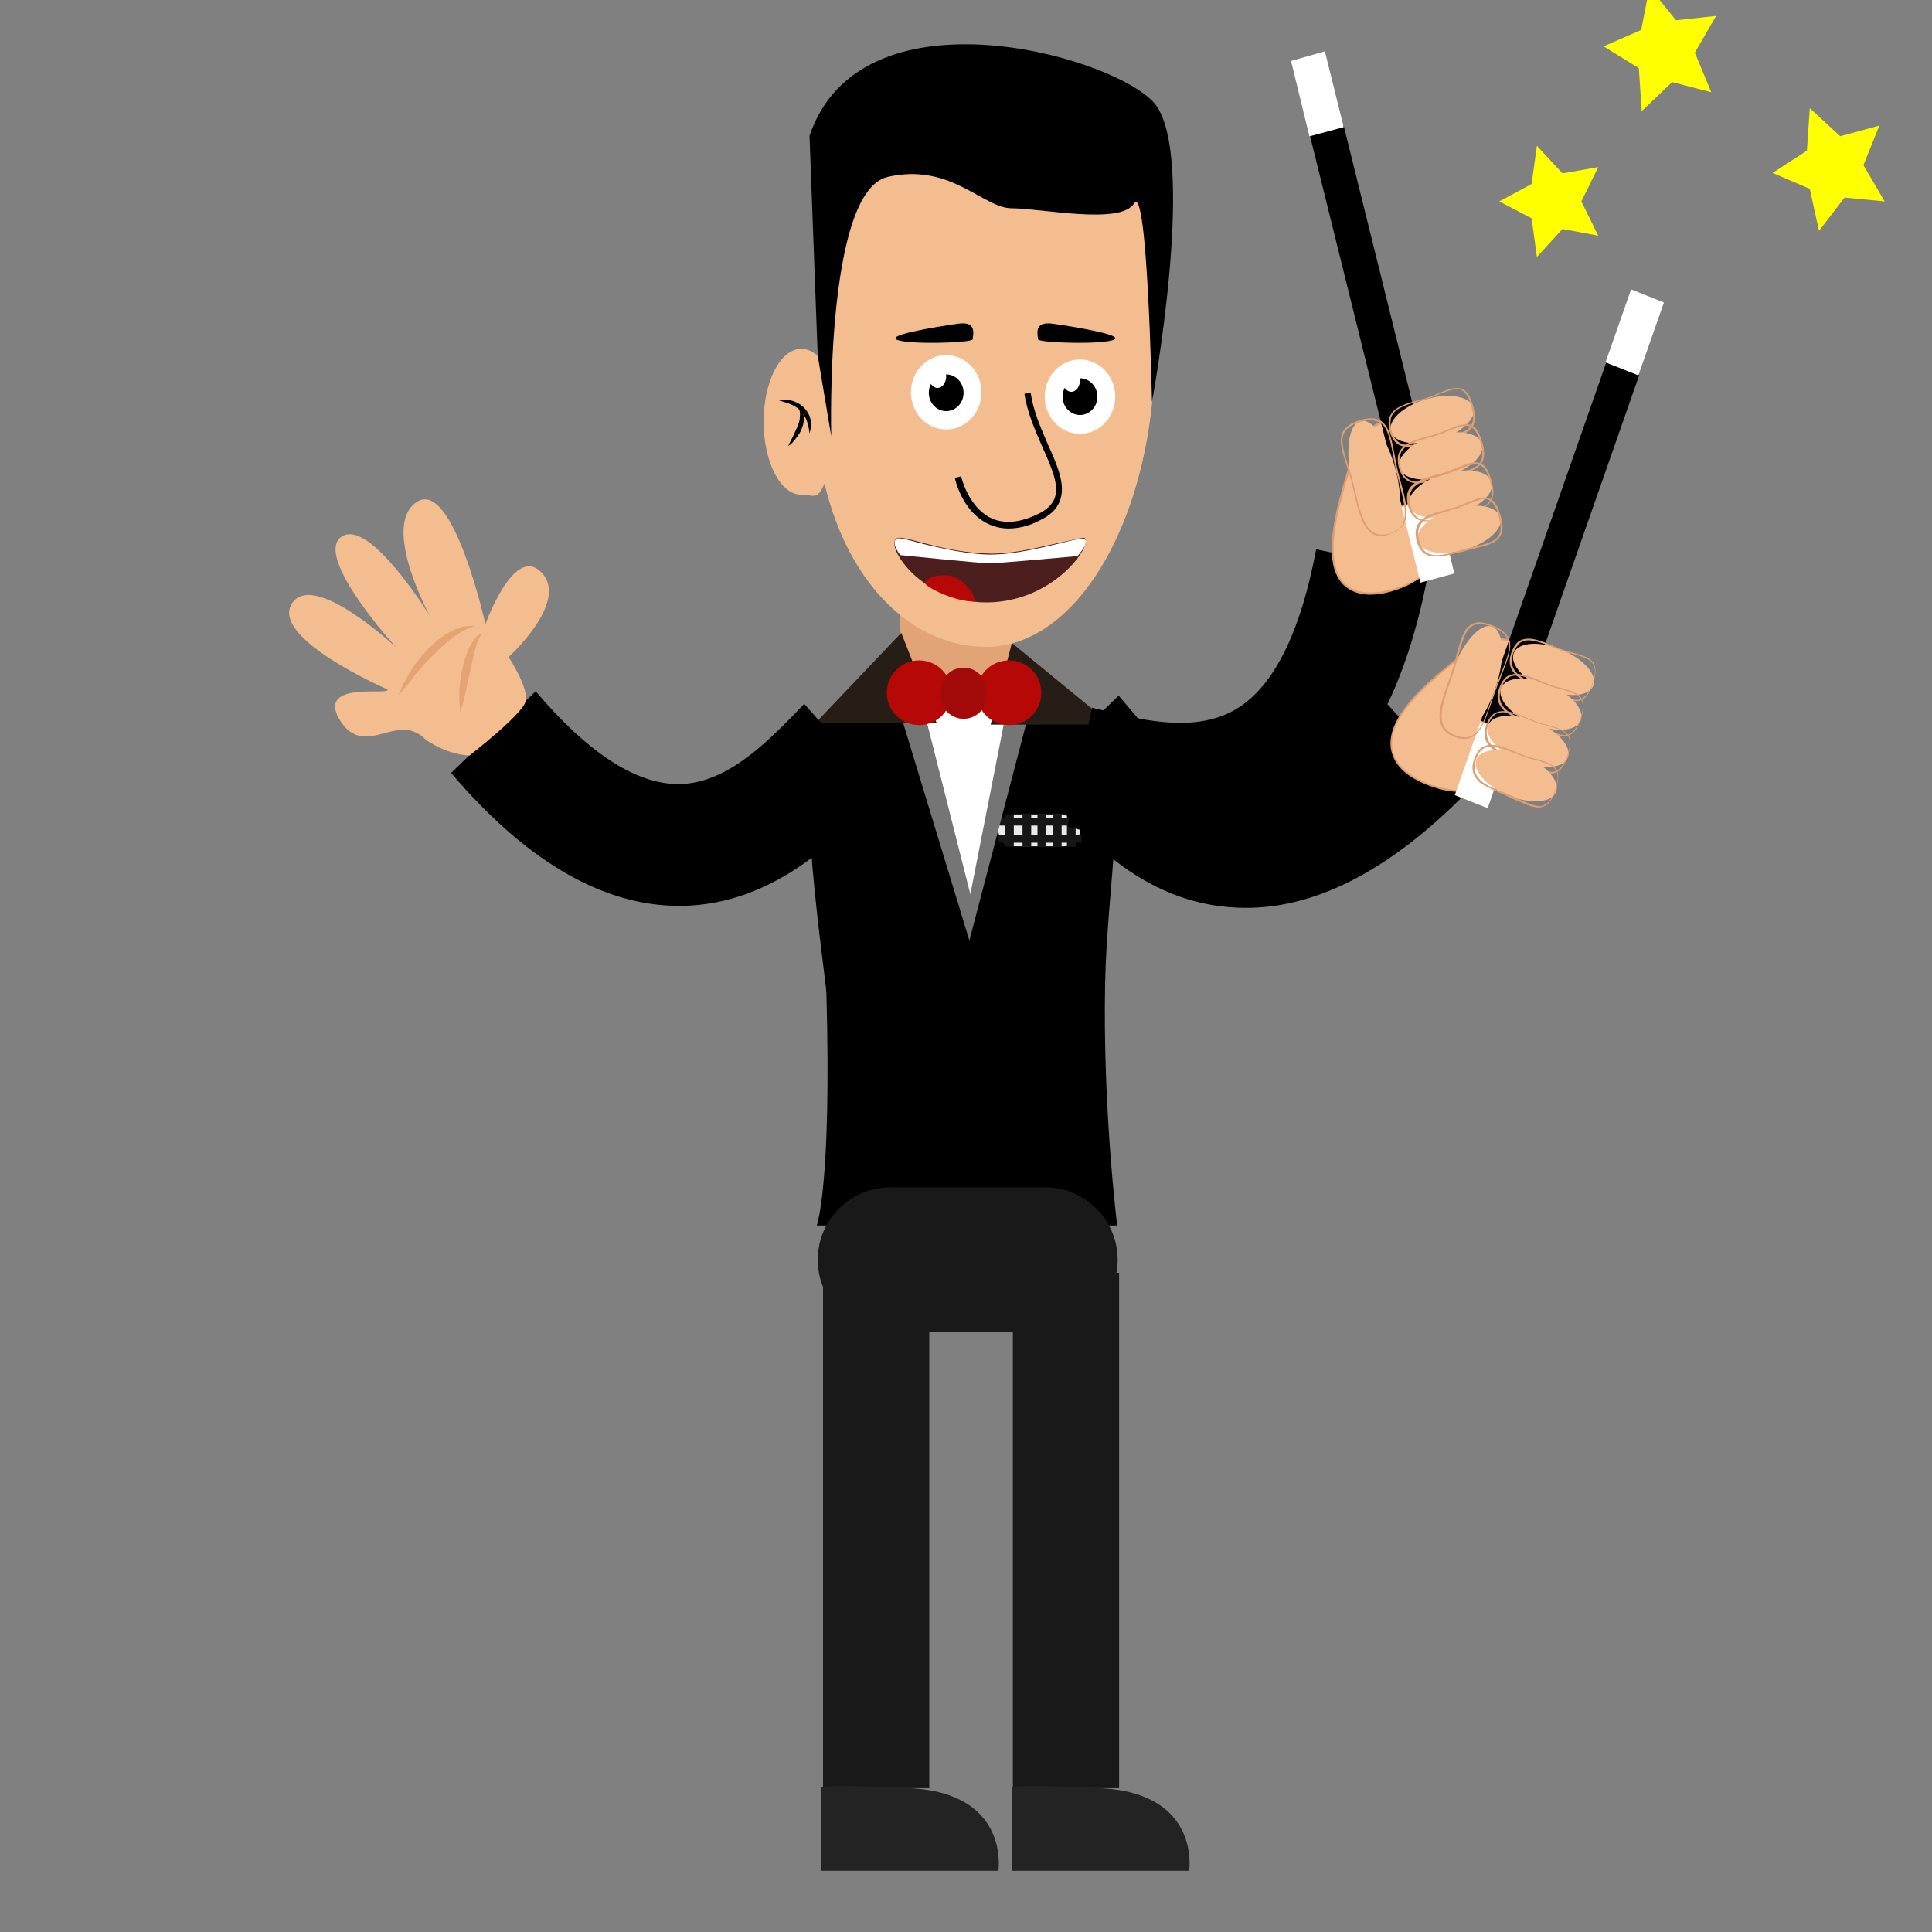 <svg width="400" height="400" xmlns="http://www.w3.org/2000/svg">
 <rect width="100%" height="100%" fill="#808080" stroke="none"/>
 <g>
  <title>background</title>
 
 </g>

 <style type="text/css">.st0{fill:#FFFF00;}
	.st1{fill:#FFFFFF;}
	.st2{fill:#E0E0E0;}
	.st3{fill:#EFEFEF;}
	.st4{fill:#595959;}
	.st5{fill:#911919;}
	.st6{fill:#F2E000;}
	.st7{fill:#CEBB09;}
	.st8{fill:#DBC607;}
	.st9{fill:#FF9FDD;}
	.st10{fill:none;stroke:#FFFFFF;stroke-miterlimit:10;}
	.st11{fill:#D11535;}
	.st12{fill:#931228;}
	.st13{fill:#3FCCFC;}
	.st14{fill:#29AACC;}
	.st15{fill:#EAD906;}
	.st16{fill:#442020;}
	.st17{fill:#F9F9F9;}
	.st18{fill:#BA2D2D;}
	.st19{fill:#15729B;}
	.st20{fill:#CC4F11;}
	.st21{fill:#512414;}
	.st22{fill:#E2A476;}
	.st23{fill:#EAEAEA;}
	.st24{fill:#161616;}
	.st25{fill:#191919;}
	.st26{fill:#757575;}
	.st27{fill:#261D17;}
	.st28{fill:#B70808;}
	.st29{fill:#A30A0A;}
	.st30{fill:#F4BD90;}
	.st31{fill:#4C1E1E;}
	.st32{fill:#232323;}
	.st33{fill:#E5A373;}
	.st34{fill:#DD9F72;}
	.st35{fill:#1E1D1D;}
	.st36{fill:#BC0F34;}
	.st37{fill:#93278F;}
	.st38{fill:#C1163B;}
	.st39{fill:#E8CE0C;}
    #roger{
    animation : hide 9s ease-in-out infinite
    }
    @keyframes hide{
    0%,39%{
    visibility : visible;
    transform : translateY(0px)
    }
    40%,45%%{
    transform : translateY(200px);
    visibility : hidden
    }
    46%,100%{
    visibility : hidden;
    transform : translateY(200px)
    }
    }
    #cover{
    animation : fade55  9s ease-in-out infinite
    }
    @keyframes fade55{
    0%,35%{
    visibility : hidden
    }
    36%,80%{
    visibility : visible
    }
    81%,100%{
    visibility : hidden
    }
    }
    #advertise_copy{
    animation : fadeSlider 9s ease-in-out infinite
    }
    @keyframes fadeSlider{
    0%,35%{
     visibility : hidden
    }
    40%,70%{
    visibility : visible
    }
    71%,100%{
    visibility : hidden
    }
    }
    #jumbing-roger{
    animation : slide 9s ease-in-out infinite
    }
    @keyframes slide{
     0%,54%{
    visibility : hidden
    }
    55%,60%{
    visibility : visible
    }
    61%,70%{
    visibility : visible;

    }
    71%,100%{
    visibility : hidden
    }
    }
    #eye-open{
    animation : blinkRoger 9s ease-in-out infinite
    }
    @keyframes blinkRoger{
    0%,54%{
    visibility : hidden
    }
    55%,60%{
    visibility : visible
    }
    61%,100%{
    visibility : hidden
    }
    }
   #split{
    animation : rogerAnimate 9s ease-in-out infinite
    }
    @keyframes rogerAnimate{
    0%,71%{
    visibility : hidden;
    transform : translateX(0)
    }
    72%,80%{
    visibility : visible;
    transform : translateX(0)
    }
    90%,100%{
    visibility : visible;
    transform : translateX(-720px)
    }
    }
    #hidden-arm{
    display : none
    }
    #Left-arm1{
    animation : robert-arm1 9s ease-in-out infinite
    }
    @keyframes robert-arm1{
    0% ,30%{
    visibility : visible
    }
    31%,55%{
    visibility : hidden
    }
    56%,100%{
    visibility : visible
    }
    }
    #Left-arm2{
    animation : robert-arm2 9s ease-in-out infinite
    }
    @keyframes robert-arm2{
    0% ,30%{
    visibility : hidden
    }
    31%,55%{
    visibility : visible
    }
    56%,100%{
    visibility : hidden
    }
    }
    #majic{
    animation : bright  9s ease-in-out infinite
    }
    @keyframes bright{
    0%,35%{
    visibility : hidden
    }
    40%,45%{
    visibility : visible
    }
    50%,100%{
    visibility : hidden
    }
    }
    #eyes-albert-opened{
    animation : albertBlink 9s ease-in-out infinite
    }
    @keyframes albertBlink{
    0%,20%{
    visibility : visible
    }
    25%,30%{
    visibility : hidden
    }
    35%,60%{
    visibility : visible
    }
    65%,70%{
    visibility : hidden
    }
    75%,100%{
    visibility : visible
    }
    }
    #eye-brows{
    animation : wonder 9s ease-in-out infinite
    }
    @keyframes wonder{
    0%,70%{
    transform : translateY(0)
    }
    75%,100%{
    transform : translateY(-5px)
    }
    }</style>
 <g>
  <title>Layer 1</title>
  <g id="majic">
   <polygon id="svg_2" points="354.3,19.1 346.2,17 339.9,23 339.3,14.1 332,9.6 339.8,6.2 341.5,-2.6 347,4.2 355.3,3.3 350.9,10.9     " class="st0"/>
   <polygon id="svg_3" points="390.2,41.7 381.9,40.9 376.6,47.8 374.7,39.1 367,35.8 374.1,31.2 374.7,22.4 381,28.2 389.1,26    385.8,34.2  " class="st0"/>
   <polygon id="svg_4" points="330.9,48.8 323.5,47.4 318.2,53.2 317.1,45.2 310.4,41.7 317.1,38.1 318.2,30.2 323.5,35.9    330.9,34.6 327.4,41.7  " class="st0"/>
  </g>
  <g id="albert">
   <g id="svg_123">
    <g id="svg_124">
     <path id="svg_125" d="m186.2,119.424c0,0 0,18.7 1.4,24.4c1.4,5.7 21.1,8 21.5,-1.7s0.5,-19.9 0.5,-19.9l-23.4,-2.8z" class="st22"/>
    </g>
    <g id="svg_126">
     <g id="svg_127">
      <g id="svg_128">
       <path id="svg_129" d="m187.4,143.024c0,0 -13.7,0.1 -18.3,7.5c-4.9,7.9 2,52.7 2,55.1c1.1,40 -2,48.1 -2,48.1l62.2,0c0,0 -3,-24 -2.5,-50c0.4,-20.6 5,-42.7 0,-54.2c-1.6,-3.7 -8.7,-2.1 -11,-3.5c-18.4,-11.8 -30.4,-3 -30.4,-3z"/>
       <g id="svg_130">
        <path id="svg_131" d="m220.3,175.224l-10.3,0c-1.8,0 -3.3,-1.5 -3.3,-3.3l0,0c0,-1.8 1.5,-3.3 3.3,-3.3l10.3,0c1.8,0 3.3,1.5 3.3,3.3l0,0c0,1.8 -1.5,3.3 -3.3,3.3z" class="st23"/>
        <rect id="svg_132" height="6.7" width="1.8" class="st24" y="168.624" x="208.1"/>
        <rect id="svg_133" height="6.7" width="1.8" class="st24" y="168.524" x="211.7"/>
        <rect id="svg_134" height="6.7" width="1.8" class="st24" y="168.624" x="214.8"/>
        <rect id="svg_135" height="6.7" width="1.8" class="st24" y="168.624" x="218"/>
        <rect id="svg_136" height="6.7" width="1.8" class="st24" y="168.624" x="220.9"/>
        <rect id="svg_137" height="17.3" width="1.6" class="st24" transform="matrix(-1.83697e-16 1 -1 -1.83697e-16 415.397 -15.155)" y="191.5" x="188.024"/>
        <rect id="svg_138" height="16.9" width="1.6" class="st24" transform="matrix(-1.83697e-16 1 -1 -1.83697e-16 411.796 -18.597)" y="188.2" x="187.924"/>
       </g>
      </g>
      <path id="svg_139" d="m216.4,275.824l-32.1,0c-8.2,0 -15,-6.7 -15,-15l0,0c0,-8.2 6.7,-15 15,-15l32.1,0c8.2,0 15,6.7 15,15l0,0c0,8.2 -6.8,15 -15,15z" class="st25"/>
     </g>
     <g id="svg_140">
      <polygon id="svg_141" points="185.6,145.124 200.7,194.724 213.7,145.124 " class="st26"/>
      <polygon id="svg_142" points="190.1,142.424 200.9,185.124 209.3,142.424 " class="st1"/>
     </g>
     <polygon id="svg_143" points="186.6,131.024 168.9,149.624 193.9,149.624 " class="st27"/>
     <polygon id="svg_144" points="209.5,133.124 230.1,150.024 205.1,150.024 " class="st27"/>
    </g>
   </g>
   <g id="svg_145">
    <path id="svg_146" d="m190.3,150.124l0,0c-3.7,0 -6.7,-3 -6.7,-6.7l0,0c0,-3.7 3,-6.7 6.7,-6.7l0,0c3.7,0 6.7,3 6.7,6.7l0,0c0,3.7 -3,6.7 -6.7,6.7z" class="st28"/>
    <path id="svg_147" d="m208.9,150.124l0,0c-3.7,0 -6.7,-3 -6.7,-6.7l0,0c0,-3.7 3,-6.7 6.7,-6.7l0,0c3.7,0 6.7,3 6.7,6.7l0,0c0,3.7 -3,6.7 -6.7,6.7z" class="st28"/>
    <path id="svg_148" d="m199.5,148.824l0,0c-2.6,0 -4.7,-2.1 -4.7,-4.7l0,-1.2c0,-2.6 2.1,-4.7 4.7,-4.7l0,0c2.6,0 4.7,2.1 4.7,4.7l0,1.2c0.1,2.6 -2.1,4.7 -4.7,4.7z" class="st29"/>
   </g>
   <g id="svg_149">
    <path id="svg_150" d="m204.2,10.724c-44.1,-2.7 -34.9,27.6 -34.9,61.6c0,0.5 0,0.9 0,1.4c-1,-1 -2.2,-1.5 -3.4,-1.5c-4.3,0 -7.8,6.7 -7.8,15.1s3.5,15.1 7.8,15.1c2.5,0 3.3,1.3 4.8,-2.3c5.3,22 19.1,33.8 33.5,33.8c19.3,0 34.9,-27.6 34.9,-61.6s13.5,-58.6 -34.9,-61.6z" class="st30"/>
    <path id="svg_151" d="m172.1,90.324c0,0 -1.4,-50.7 11.7,-53.7c13.1,-3 19.7,6.5 25.7,6.5c6.1,0 22.5,3.5 25.3,-1c2.8,-4.5 3.7,41.1 3.7,41.1s9.7,-52.3 0.2,-62.2s-60.7,-23.8 -71.1,7.1l1.7,45.5l2.8,16.7z"/>
    <path id="svg_152" d="m208.8,109.424c-1.6,0 -3.1,-0.4 -4.5,-1.1c-5.1,-2.6 -6.6,-9.1 -6.6,-9.4l1.3,-0.3c0,0.1 1.4,6.1 5.9,8.5c2.7,1.4 6,1.2 9.8,-0.6c2,-0.9 3.2,-2.1 3.7,-3.5c0.9,-2.7 -0.7,-6.2 -2.5,-10.3c-1.5,-3.4 -3.2,-7.2 -3.8,-11.2l1.3,-0.2c0.5,3.8 2.2,7.5 3.6,10.8c2,4.4 3.6,8.2 2.5,11.4c-0.6,1.8 -2,3.2 -4.4,4.3c-2.1,1.1 -4.3,1.6 -6.3,1.6z"/>
    <g id="svg_153">
     <path id="svg_154" d="m161.1,82.824c0.9,-0.2 1.8,-0.1 2.7,0.1c0.9,0.2 1.8,0.7 2.5,1.3c0.7,0.7 1.3,1.6 1.5,2.6c0.2,1 0.1,2 -0.2,2.9c-0.1,-1 -0.3,-1.9 -0.6,-2.7c-0.3,-0.8 -0.8,-1.5 -1.4,-2.1c-0.6,-0.6 -1.3,-1 -2.1,-1.3c-0.7,-0.3 -1.6,-0.5 -2.4,-0.8z"/>
     <path id="svg_155" d="m163.2,92.324c0.3,-0.7 0.7,-1.4 1,-2c0.3,-0.7 0.6,-1.3 0.9,-2c0.3,-0.7 0.5,-1.3 0.5,-2c0.1,-0.7 0,-1.4 -0.3,-2.1c0.3,0.2 0.6,0.5 0.8,0.9c0.2,0.4 0.3,0.8 0.3,1.2c0.1,0.9 -0.1,1.7 -0.4,2.4c-0.3,0.8 -0.7,1.4 -1.2,2c-0.4,0.6 -0.9,1.2 -1.6,1.6z"/>
    </g>
    <g id="svg_156">
     <path id="svg_157" d="m186.2,111.324c2.4,0 9.6,3.1 18.8,3.3c5.8,0.1 12.5,-2 19.3,-3.3c2.7,0.3 -5.4,13.4 -20.1,13.4c-14.6,0 -21.9,-13.4 -18,-13.4z" class="st31"/>
    </g>
   </g>
   <path id="svg_158" d="m223.1,115.124c0,0 -16.2,1.5 -18.2,1.5s-18.5,-1.7 -18.5,-1.7s-1.9,-2.3 -0.9,-3.3c0.6,-0.6 3.1,0.4 6.9,1.3c3.5,0.8 8,1.8 12.5,1.9c3.9,0 7.7,-0.8 11,-1.5c4.5,-1 7.8,-2 8.3,-1.8c1.9,0.2 -1.1,3.6 -1.1,3.6z" class="st1"/>
   <path id="svg_159" d="m201.5,124.524c1.1,0 -1.2,-4.1 -4,-5.1c-2.8,-1 -6.3,0.5 -6,1.3c0.3,0.9 6.1,3.8 10,3.8z" class="st28"/>
   <g id="svg_160">
    <rect id="svg_161" height="106.7" width="22" class="st25" y="263.524" x="209.7"/>
    <path id="svg_162" d="m209.5,370.224l0,17.1l36.7,0c0,0 2.5,-16.1 -18.4,-17.1c-20.7,-1 -18.3,0 -18.3,0z" class="st32"/>
   </g>
   <g id="svg_163">
    <rect id="svg_164" height="106.7" width="22" class="st25" y="263.524" x="170.4"/>
    <path id="svg_165" d="m170,370.224l0,17.1l36.7,0c0,0 2.5,-16.1 -18.4,-17.1c-20.8,-1 -18.3,0 -18.3,0z" class="st32"/>
   </g>
   <g id="hidden-arm">
    <path id="svg_166" d="m151.2,176.424c-8.2,0 -17.1,-1.8 -25.6,-7.7c-12.7,-8.9 -21.4,-25.3 -25.6,-48.7l23.2,-4.8c3,16.5 8.2,27.4 15.4,32.4c8.5,5.9 20,3.1 28.4,1.1c0.9,-0.2 1.7,-0.4 2.5,-0.6l5,24.6c-0.7,0.2 -1.5,0.3 -2.3,0.5c-5.5,1.4 -12.9,3.2 -21,3.2z"/>
    <g id="svg_167">
     <g id="svg_168">
      <path id="svg_169" d="m97.1,97.924c0,0 -15.6,-22.4 -8.3,-26.1c7.2,-3.7 14.1,19.8 14.1,19.8s-5.6,-25.7 1.4,-26c7,-0.3 7.8,24.1 7.8,24.1s0.3,-21.6 9.1,-21.6s-0.2,29.4 -0.2,29.4s13.3,-11.1 15.1,-2.6c1.8,8.4 -14.3,11 -14.3,11s0.5,8 -1.6,9.9s-15.3,3.1 -15.3,3.1s-3.5,-2.3 -6,-7.5c-0.4,-0.8 -0.3,-1.2 -1.1,-2.6c-3.1,-5.3 -12.1,-2 -12.2,-11.3s11.8,2.2 11.5,0.4z" class="st30"/>
      <path id="svg_170" d="m107.8,110.324c0.5,-1.4 1.2,-2.7 2,-3.9c0.8,-1.2 1.7,-2.4 2.6,-3.4c1,-1.1 2,-2.1 3.2,-2.9c0.6,-0.4 1.2,-0.8 1.9,-1c0.7,-0.3 1.4,-0.4 2.1,-0.3c-0.7,0.3 -1.2,0.6 -1.7,1.1c-0.5,0.4 -1,0.9 -1.5,1.4c-1,1 -1.9,2 -2.8,3c-0.9,1 -1.9,2.1 -2.8,3.1c-0.9,0.9 -1.9,1.9 -3,2.9z" class="st33"/>
     </g>
     <path id="svg_171" d="m98.6,100.224c1.5,-1.2 3.1,-2.1 4.7,-2.9c1.7,-0.8 3.4,-1.4 5.2,-1.8c1.8,-0.4 3.6,-0.7 5.5,-0.5c0.9,0.1 1.9,0.2 2.8,0.5c0.9,0.3 1.7,0.7 2.4,1.4c-1.7,-0.6 -3.5,-0.6 -5.2,-0.5c-1.7,0.1 -3.4,0.5 -5.1,0.9c-1.7,0.4 -3.4,0.9 -5.1,1.4c-1.8,0.5 -3.5,1 -5.2,1.5z" class="st33"/>
    </g>
   </g>
   <g id="svg_172">
    <path id="svg_173" d="m164.6,180.024c-7,4.5 -15.5,7.9 -25.6,7.5c-15.2,-0.6 -30.6,-9.8 -45.6,-27.5l17.5,-16.9c10.6,12.5 20.3,18.9 28.9,19.2c10.1,0.4 18.7,-8.4 24.9,-14.7c0.6,-0.7 1.3,-1.3 1.8,-1.9l16.2,18.3c-0.5,0.5 -1.1,1.1 -1.7,1.7c-4,4.2 -9.5,9.8 -16.4,14.3z"/>
    <g id="svg_174">
     <g id="svg_175">
      <path id="svg_176" d="m80.2,142.724c0,0 -24.2,-10.5 -19.8,-17.7c4.4,-7.2 21.7,9.1 21.7,9.1s-17.3,-18.9 -11.4,-23c5.8,-4 18.3,16.4 18.3,16.4s-10.2,-18.7 -2.7,-23.6c7.5,-4.9 14.2,25.3 14.2,25.3s6,-16.8 11.7,-10.6c5.6,6.1 -6.9,17.4 -6.9,17.4s4.3,6.5 3.5,9.3c-0.9,2.8 -11.6,11.1 -11.6,11.1s-4.1,0 -8.8,-3.1c-0.7,-0.5 -0.8,-0.9 -2.2,-1.6c-5.2,-2.8 -11.3,5 -16,-2.9c-4.5,-8 11,-4.7 10,-6.1z" class="st30"/>
      <path id="svg_177" d="m95.3,147.424c-0.2,-1.5 -0.2,-3 -0.2,-4.4c0.1,-1.5 0.3,-2.9 0.6,-4.4c0.3,-1.4 0.7,-2.9 1.3,-4.2c0.3,-0.7 0.7,-1.3 1.1,-1.9c0.4,-0.6 1,-1.2 1.7,-1.4c-0.4,0.6 -0.7,1.2 -1,1.9c-0.2,0.7 -0.4,1.3 -0.6,2c-0.3,1.4 -0.6,2.7 -0.9,4.1c-0.3,1.4 -0.6,2.8 -0.9,4.2c-0.3,1.3 -0.6,2.7 -1.1,4.1z" class="st33"/>
     </g>
     <path id="svg_178" d="m82.5,143.924c0.7,-1.8 1.6,-3.5 2.6,-5.1c1,-1.6 2.2,-3.1 3.5,-4.4c1.3,-1.4 2.8,-2.6 4.4,-3.5c0.8,-0.5 1.7,-0.8 2.6,-1.1c0.9,-0.2 1.9,-0.3 2.8,-0.2c-1.8,0.5 -3.3,1.4 -4.7,2.4c-1.4,1.1 -2.7,2.3 -4,3.6c-1.3,1.3 -2.5,2.6 -3.7,4c-1,1.5 -2.2,2.9 -3.5,4.3z" class="st33"/>
    </g>
   </g>
   <g id="Left-arm1">
    <path id="svg_179" d="m244.5,174.924c-8.2,0 -15.6,-1.8 -21.2,-3.2c-0.8,-0.2 -1.6,-0.4 -2.3,-0.6l5.1,-24.6c0.8,0.2 1.6,0.4 2.5,0.6c8.4,2.1 19.9,4.9 28.4,-1c7.2,-5 12.4,-15.9 15.5,-32.4l23.2,4.9c-4.4,23.4 -13,39.8 -25.8,48.6c-8.5,5.9 -17.3,7.7 -25.4,7.7z"/>
    <g id="svg_180">
     <g id="svg_181">
      <path id="svg_182" d="m277.5,103.424c-6.9,25.7 10.7,19.4 14.8,17.2c2.4,-1.2 9.6,-5.4 9.6,-18.2c0,-12.8 -6.2,-15.8 -10.8,-15.8c-8.5,0.1 -10.3,4.5 -13.6,16.8z" class="st30"/>
      <path id="svg_183" d="m283.7,123.124c-1.9,0 -3.8,-0.5 -5.3,-1.8c-3.2,-2.8 -3.5,-8.9 -1.1,-18l0.2,0l-0.2,0c3.3,-12.5 5.3,-16.9 13.8,-16.9c3.3,0 10.9,1.6 10.9,15.9c0,8.7 -3.4,15 -9.7,18.4c-0.2,0.2 -4.4,2.4 -8.6,2.4zm7.5,-36.3c-8.3,0 -10.2,4.3 -13.5,16.6c-2.4,9 -2.1,14.9 1,17.6c3.6,3.2 10.5,1 13.6,-0.6c6.2,-3.3 9.5,-9.5 9.5,-18c0,-14 -7.4,-15.6 -10.6,-15.6z" class="st34"/>
     </g>
     <g id="svg_184">
      <polygon id="svg_185" points="290.2,104.724 297.2,102.724 278.2,26.024 271.2,28.024 "/>
      <polygon id="svg_186" points="271.1,28.224 278.2,26.324 274.3,10.624 267.3,12.624 " class="st1"/>
      <polygon id="svg_187" points="294.1,120.624 301.1,118.724 297.3,103.024 290.2,105.024 " class="st1"/>
     </g>
     <g id="svg_188">
      <ellipse id="svg_189" ry="12.1" rx="4.7" cy="99.659" cx="290.798" class="st30" transform="matrix(0.972 -0.234 0.234 0.972 -21.442 70.11)"/>
      <path id="svg_190" d="m286,111.024c-0.7,0 -1.4,-0.2 -1.9,-0.5c-2,-1.3 -2.9,-4.7 -3.8,-8.7c-0.1,-0.5 -0.2,-1 -0.4,-1.6c-0.3,-1.3 -0.7,-2.6 -1.1,-3.8c-0.9,-2.8 -1.7,-5.2 -0.8,-7c0.6,-1.1 1.8,-1.9 3.7,-2.5c1.8,-0.5 3.2,-0.4 4.2,0.2c1.7,1.1 2.2,3.7 2.8,6.8c0.2,1.1 0.4,2.3 0.7,3.5c0.2,0.8 0.4,1.6 0.6,2.3c1,3.6 1.8,6.7 0.7,8.7c-0.6,1 -1.6,1.7 -3.1,2.2l0,0c-0.6,0.3 -1.1,0.4 -1.6,0.4zm-2.2,-24c-0.6,0 -1.3,0.1 -2,0.3c-1.8,0.5 -3,1.3 -3.5,2.3c-0.8,1.6 -0.1,3.9 0.8,6.7c0.4,1.2 0.8,2.4 1.1,3.8c0.1,0.5 0.3,1.1 0.4,1.6c0.9,3.9 1.8,7.3 3.7,8.5c0.9,0.5 1.9,0.6 3.2,0.3l0,0c1.4,-0.4 2.4,-1.1 2.9,-2c1,-1.9 0.2,-4.9 -0.7,-8.5c-0.2,-0.8 -0.4,-1.5 -0.6,-2.3c-0.3,-1.2 -0.5,-2.4 -0.7,-3.6c-0.6,-3.1 -1.1,-5.6 -2.6,-6.6c-0.7,-0.3 -1.3,-0.5 -2,-0.5z" class="st34"/>
     </g>
     <g id="svg_191">
      <ellipse id="svg_192" ry="4.4" rx="8.9" cy="87.883" cx="303.919" class="st30" transform="matrix(0.96 -0.28 0.28 0.96 -19.866 87.608)"/>
      <path id="svg_193" d="m291.7,92.524c-0.2,0 -0.3,0 -0.5,0c-1.8,-0.1 -2.9,-1.2 -3.5,-3.2l0,0c-0.3,-1.4 -0.3,-2.5 0.2,-3.4c1,-1.8 3.5,-2.5 6.3,-3.2c0.3,-0.1 0.7,-0.2 1,-0.3c1,-0.3 2,-0.7 2.9,-1.1c1.9,-0.8 3.5,-1.4 4.8,-0.7c1,0.5 1.6,1.7 2.2,3.8c0.4,1.7 0.4,3 -0.2,3.9c-0.9,1.5 -2.8,1.9 -5.1,2.5c-0.7,0.2 -1.5,0.3 -2.3,0.6l-0.4,0.1c-2,0.5 -3.9,1 -5.4,1zm-3.6,-3.4c0.5,1.9 1.5,2.8 3.1,3c1.6,0.1 3.5,-0.4 5.8,-1.1l0.4,-0.1c0.8,-0.2 1.6,-0.4 2.3,-0.6c2.2,-0.5 4.1,-0.9 4.9,-2.3c0.5,-0.8 0.5,-2 0.1,-3.6c-0.5,-1.9 -1.1,-3.1 -2,-3.6c-1.1,-0.6 -2.6,0 -4.5,0.7c-0.9,0.4 -1.9,0.8 -2.9,1.1c-0.3,0.1 -0.7,0.2 -1,0.3c-2.8,0.8 -5.2,1.4 -6.1,3.1c-0.4,0.8 -0.4,1.8 -0.1,3.1l0,0z" class="st34"/>
     </g>
     <g id="svg_194">
      <ellipse id="svg_195" ry="4.4" rx="8.9" cy="95.383" cx="305.719" class="st30" transform="matrix(0.96 -0.28 0.28 0.96 -21.901 88.43)"/>
      <path id="svg_196" d="m293.6,100.024c-0.2,0 -0.3,0 -0.5,0c-1.8,-0.1 -2.9,-1.2 -3.5,-3.2c-0.3,-1.4 -0.3,-2.5 0.2,-3.4c1,-1.8 3.5,-2.5 6.3,-3.2c0.3,-0.1 0.7,-0.2 1,-0.3c1,-0.3 2,-0.7 2.9,-1.1c1.9,-0.8 3.5,-1.4 4.8,-0.7c1,0.5 1.6,1.7 2.2,3.8c0.4,1.7 0.4,3 -0.2,3.9c-0.9,1.5 -2.8,1.9 -5.1,2.5c-0.7,0.2 -1.5,0.3 -2.3,0.6l-0.4,0.1c-2.1,0.5 -3.9,1 -5.4,1zm-3.6,-3.3c0.5,1.9 1.5,2.8 3.1,3c1.6,0.1 3.5,-0.4 5.8,-1.1l0.4,-0.1c0.8,-0.2 1.6,-0.4 2.3,-0.6c2.2,-0.5 4.1,-0.9 4.9,-2.3c0.5,-0.8 0.5,-2 0.1,-3.6c-0.5,-1.9 -1.1,-3.1 -2,-3.6c-1.1,-0.6 -2.6,0 -4.5,0.7c-0.9,0.4 -1.9,0.8 -2.9,1.1c-0.3,0.1 -0.7,0.2 -1,0.3c-2.8,0.8 -5.2,1.4 -6.1,3.1c-0.4,0.7 -0.5,1.8 -0.1,3.1z" class="st34"/>
     </g>
     <g id="svg_197">
      <ellipse id="svg_198" ry="4.4" rx="8.9" cy="103.283" cx="307.719" class="st30" transform="matrix(0.96 -0.28 0.28 0.96 -24.044 89.296)"/>
      <path id="svg_199" d="m295.5,107.924c-0.2,0 -0.3,0 -0.5,0c-1.8,-0.1 -2.9,-1.2 -3.5,-3.2c-0.3,-1.4 -0.3,-2.5 0.2,-3.4c1,-1.8 3.5,-2.5 6.3,-3.2c0.3,-0.1 0.7,-0.2 1,-0.3c1,-0.3 2,-0.7 2.9,-1.1c1.9,-0.8 3.5,-1.4 4.8,-0.7c1,0.5 1.6,1.7 2.2,3.8c0.4,1.7 0.4,3 -0.2,3.9c-0.9,1.5 -2.8,1.9 -5.1,2.5c-0.7,0.2 -1.5,0.3 -2.3,0.6l-0.4,0.1c-2,0.5 -3.8,1 -5.4,1zm10.1,-11.8c-0.9,0 -2.1,0.5 -3.4,1c-0.9,0.4 -1.9,0.8 -2.9,1.1c-0.3,0.1 -0.7,0.2 -1,0.3c-2.8,0.8 -5.2,1.4 -6.1,3.1c-0.4,0.8 -0.5,1.8 -0.2,3.1l0,0c0.5,1.9 1.5,2.8 3.1,3c1.6,0.1 3.5,-0.4 5.8,-1.1l0.4,-0.1c0.8,-0.2 1.6,-0.4 2.3,-0.6c2.2,-0.5 4.1,-0.9 4.9,-2.3c0.5,-0.8 0.5,-2 0.1,-3.6c-0.5,-1.9 -1.1,-3.1 -2,-3.6c-0.2,-0.3 -0.6,-0.3 -1,-0.3z" class="st34"/>
     </g>
     <g id="svg_200">
      <ellipse id="svg_201" ry="4.4" rx="8.9" cy="110.583" cx="309.519" class="st30" transform="matrix(0.96 -0.28 0.28 0.96 -26.007 90.09)"/>
      <path id="svg_202" d="m297.3,115.224c-0.2,0 -0.3,0 -0.5,0c-1.8,-0.1 -2.9,-1.2 -3.5,-3.2c-0.3,-1.4 -0.3,-2.5 0.2,-3.4c1,-1.8 3.5,-2.5 6.4,-3.2c0.3,-0.1 0.7,-0.2 1,-0.3c1,-0.3 2,-0.7 2.9,-1.1c1.9,-0.8 3.5,-1.4 4.8,-0.7c1,0.5 1.6,1.7 2.2,3.8c0.4,1.7 0.4,3 -0.2,3.9c-0.9,1.5 -2.8,1.9 -5.1,2.5c-0.7,0.2 -1.5,0.3 -2.3,0.6l-0.4,0.1c-2.1,0.5 -3.9,1 -5.5,1zm10.1,-11.9c-0.9,0 -2.1,0.5 -3.4,1c-0.9,0.4 -1.9,0.8 -2.9,1.1c-0.3,0.1 -0.7,0.2 -1,0.3c-2.8,0.8 -5.2,1.4 -6.1,3.1c-0.4,0.8 -0.5,1.8 -0.2,3.1l0,0c0.5,1.9 1.5,2.8 3.1,3c1.6,0.1 3.5,-0.4 5.8,-1.1l0.4,-0.1c0.8,-0.2 1.6,-0.4 2.3,-0.6c2.2,-0.5 4.1,-0.9 4.9,-2.3c0.5,-0.8 0.5,-2 0.1,-3.6c-0.5,-1.9 -1.1,-3.1 -2,-3.6c-0.2,-0.2 -0.6,-0.3 -1,-0.3z" class="st34"/>
     </g>
    </g>
   </g>
   <g id="Left-arm2">
    <path id="svg_203" d="m231.3,178.524c-6.7,-5 -11.8,-11.1 -15.6,-15.6c-0.5,-0.6 -1.1,-1.3 -1.6,-1.9l17.5,-17c0.5,0.6 1.1,1.3 1.7,2c5.8,6.9 13.7,16.2 23.8,16.7c8.6,0.4 18.7,-5.3 30.2,-16.9l16.3,18.3c-16.2,16.5 -32.2,24.5 -47.4,23.8c-10.1,-0.4 -18.3,-4.4 -24.9,-9.4z"/>
    <g id="svg_204">
     <g id="svg_205">
      <path id="svg_206" d="m297,140.424c-19.5,16.8 -1.8,22.4 2.8,23.2c2.6,0.4 10.8,1.5 17.7,-8.9c6.9,-10.4 3.5,-16.7 -0.3,-19.5c-7,-5.4 -10.9,-2.8 -20.2,5.2z" class="st30"/>
      <path id="svg_207" d="m291.4,160.324c-1.6,-1.2 -2.8,-2.7 -3.3,-4.7c-1.1,-4.2 1.9,-9.4 8.8,-15.4l0.1,0.1l-0.1,-0.1c9.5,-8.2 13.4,-10.5 20.4,-5.3c2.7,2 8.1,8 0.3,19.8c-4.7,7.1 -10.9,10.2 -17.9,9c-0.3,0 -4.9,-0.9 -8.3,-3.4zm25.7,-25.1c-6.8,-5.1 -10.7,-2.8 -20,5.3c-6.8,5.9 -9.7,10.9 -8.7,15c1.2,4.9 8,7.3 11.4,7.8c6.9,1.2 12.9,-1.9 17.5,-8.9c7.6,-11.4 2.4,-17.2 -0.2,-19.2z" class="st34"/>
     </g>
     <g id="svg_208">
      <polygon id="svg_209" points="306.6,149.224 313.4,151.924 339.4,77.624 332.6,74.924 "/>
      <polygon id="svg_210" points="332.4,75.024 339.2,77.724 344.5,62.624 337.7,59.924 " class="st1"/>
      <polygon id="svg_211" points="301.2,164.624 308,167.324 313.3,152.224 306.5,149.524 " class="st1"/>
     </g>
     <g id="svg_212">
      <ellipse id="svg_213" ry="4.8" rx="12" cy="158.94" cx="330.254" class="st30" transform="matrix(0.323 -0.946 0.946 0.323 48.004 402.155)"/>
      <path id="svg_214" d="m299.7,151.824c-0.6,-0.4 -1,-1 -1.3,-1.6c-1,-2.3 0.2,-5.6 1.6,-9.5c0.2,-0.5 0.4,-1 0.5,-1.5c0.5,-1.3 0.8,-2.5 1.1,-3.8c0.8,-2.8 1.4,-5.3 3.1,-6.2c1.1,-0.6 2.5,-0.5 4.4,0.3c1.7,0.7 2.8,1.6 3.3,2.7c0.8,1.9 -0.3,4.4 -1.4,7.3c-0.4,1.1 -0.9,2.2 -1.3,3.3c-0.3,0.8 -0.5,1.5 -0.8,2.3c-1.2,3.5 -2.2,6.6 -4.2,7.5c-1,0.5 -2.2,0.5 -3.7,-0.1l0,0c-0.4,-0.2 -0.9,-0.4 -1.3,-0.7zm11.2,-21c-0.5,-0.4 -1.1,-0.7 -1.8,-1c-1.8,-0.7 -3.1,-0.8 -4.1,-0.3c-1.6,0.8 -2.2,3.1 -3,6c-0.3,1.2 -0.7,2.5 -1.1,3.8c-0.2,0.5 -0.4,1 -0.5,1.5c-1.4,3.8 -2.5,7 -1.6,9.2c0.4,1 1.2,1.7 2.5,2.2l0,0c1.4,0.5 2.5,0.6 3.4,0.1c1.9,-0.9 2.9,-3.9 4,-7.3c0.2,-0.7 0.5,-1.5 0.8,-2.3c0.4,-1.2 0.9,-2.3 1.3,-3.4c1.2,-2.9 2.1,-5.2 1.4,-7c-0.3,-0.5 -0.7,-1 -1.3,-1.5z" class="st34"/>
     </g>
     <g id="svg_215">
      <ellipse id="svg_216" ry="8.9" rx="4.4" cy="154.874" cx="345.862" class="st30" transform="matrix(0.383 -0.924 0.924 0.383 46.074 398.847)"/>
      <path id="svg_217" d="m314.4,140.224c-0.1,-0.1 -0.3,-0.2 -0.4,-0.3c-1.4,-1.3 -1.8,-2.8 -1.1,-4.8l0,0c0.5,-1.3 1.1,-2.2 2,-2.6c1.8,-0.8 4.2,0.1 6.9,1.3c0.3,0.1 0.7,0.3 1,0.4c1,0.4 2,0.7 2.9,0.9c1.9,0.5 3.6,1 4.3,2.3c0.5,1 0.4,2.4 -0.3,4.4c-0.6,1.6 -1.3,2.7 -2.3,3.1c-1.5,0.7 -3.4,-0.2 -5.5,-1.1c-0.7,-0.3 -1.4,-0.6 -2.2,-1l-0.4,-0.2c-1.8,-0.8 -3.6,-1.5 -4.9,-2.4zm-1.1,-5c-0.6,1.8 -0.3,3.2 1,4.4c1.2,1.1 3.1,1.8 5.4,2.7l0.4,0.2c0.8,0.3 1.5,0.6 2.2,1c2.1,0.9 3.9,1.8 5.2,1.1c0.8,-0.4 1.5,-1.3 2.1,-2.9c0.7,-1.9 0.8,-3.2 0.3,-4.1c-0.6,-1.2 -2.1,-1.6 -4.1,-2.2c-0.9,-0.2 -2,-0.5 -3,-0.9c-0.3,-0.1 -0.7,-0.3 -1,-0.4c-2.7,-1.1 -5.1,-2 -6.7,-1.3c-0.7,0.4 -1.3,1.2 -1.8,2.4l0,0z" class="st34"/>
     </g>
     <g id="svg_218">
      <ellipse id="svg_219" ry="8.9" rx="4.4" cy="162.074" cx="343.362" class="st30" transform="matrix(0.383 -0.924 0.924 0.383 37.759 400.99)"/>
      <path id="svg_220" d="m311.9,147.524c-0.1,-0.1 -0.3,-0.2 -0.4,-0.3c-1.4,-1.3 -1.8,-2.8 -1.1,-4.8c0.5,-1.3 1.1,-2.2 2,-2.6c1.8,-0.8 4.2,0.1 6.9,1.3c0.3,0.1 0.7,0.3 1,0.4c1,0.4 2,0.7 2.9,0.9c1.9,0.5 3.6,1 4.3,2.3c0.5,1 0.4,2.4 -0.3,4.4c-0.6,1.6 -1.3,2.7 -2.3,3.1c-1.5,0.7 -3.4,-0.2 -5.5,-1.1c-0.7,-0.3 -1.4,-0.6 -2.2,-1l-0.4,-0.2c-1.9,-0.8 -3.7,-1.5 -4.9,-2.4zm-1.1,-5c-0.6,1.8 -0.3,3.2 1,4.4c1.2,1.1 3.1,1.8 5.4,2.7l0.4,0.2c0.8,0.3 1.5,0.6 2.2,1c2.1,0.9 3.9,1.8 5.2,1.1c0.8,-0.4 1.5,-1.3 2.1,-2.9c0.7,-1.9 0.8,-3.2 0.3,-4.1c-0.6,-1.2 -2.1,-1.6 -4.1,-2.2c-0.9,-0.2 -2,-0.5 -3,-0.9c-0.3,-0.1 -0.7,-0.3 -1,-0.4c-2.7,-1.1 -5.1,-2 -6.7,-1.3c-0.8,0.4 -1.4,1.2 -1.8,2.4z" class="st34"/>
     </g>
     <g id="svg_221">
      <ellipse id="svg_222" ry="8.9" rx="4.4" cy="169.774" cx="340.662" class="st30" transform="matrix(0.383 -0.924 0.924 0.383 29.001 403.247)"/>
      <path id="svg_223" d="m309.2,155.224c-0.1,-0.1 -0.3,-0.2 -0.4,-0.3c-1.4,-1.3 -1.8,-2.8 -1.1,-4.8c0.5,-1.3 1.1,-2.2 2,-2.6c1.8,-0.8 4.2,0.1 6.9,1.3c0.3,0.1 0.7,0.3 1,0.4c1,0.4 2,0.7 2.9,0.9c1.9,0.5 3.6,1 4.3,2.3c0.5,1 0.4,2.4 -0.3,4.4c-0.6,1.6 -1.3,2.7 -2.3,3.1c-1.5,0.7 -3.4,-0.2 -5.5,-1.1c-0.7,-0.3 -1.4,-0.6 -2.2,-1l-0.4,-0.2c-1.9,-0.8 -3.6,-1.5 -4.9,-2.4zm14.7,-3.6c-0.8,-0.6 -1.9,-0.9 -3.3,-1.3c-0.9,-0.2 -2,-0.5 -3,-0.9c-0.3,-0.1 -0.7,-0.3 -1,-0.4c-2.7,-1.1 -5.1,-2 -6.7,-1.3c-0.8,0.4 -1.4,1.2 -1.8,2.4l0,0c-0.6,1.8 -0.3,3.2 1,4.4c1.2,1.1 3.1,1.8 5.4,2.7l0.4,0.2c0.8,0.3 1.5,0.6 2.2,1c2.1,0.9 3.9,1.8 5.2,1.1c0.8,-0.4 1.5,-1.3 2.1,-2.9c0.7,-1.9 0.8,-3.2 0.3,-4.1c-0.3,-0.3 -0.5,-0.6 -0.8,-0.9z" class="st34"/>
     </g>
     <g id="svg_224">
      <ellipse id="svg_225" ry="8.9" rx="4.4" cy="176.874" cx="338.162" class="st30" transform="matrix(0.383 -0.924 0.924 0.383 20.976 405.315)"/>
      <path id="svg_226" d="m306.7,162.224c-0.1,-0.1 -0.3,-0.2 -0.4,-0.3c-1.4,-1.3 -1.8,-2.8 -1.1,-4.8c0.5,-1.3 1.1,-2.2 2,-2.6c1.8,-0.8 4.2,0.1 6.9,1.3c0.3,0.1 0.7,0.3 1,0.4c1,0.4 2,0.7 2.9,0.9c1.9,0.5 3.6,1 4.3,2.3c0.5,1 0.4,2.4 -0.3,4.4c-0.6,1.6 -1.3,2.7 -2.3,3.1c-1.5,0.7 -3.4,-0.2 -5.5,-1.1c-0.7,-0.3 -1.4,-0.6 -2.2,-1l-0.4,-0.2c-1.8,-0.8 -3.6,-1.5 -4.9,-2.4zm14.7,-3.5c-0.8,-0.6 -1.9,-0.9 -3.3,-1.3c-0.9,-0.2 -2,-0.5 -3,-0.9c-0.3,-0.1 -0.7,-0.3 -1,-0.4c-2.7,-1.1 -5.1,-2 -6.7,-1.3c-0.8,0.4 -1.4,1.2 -1.8,2.4l0,0c-0.6,1.8 -0.3,3.2 1,4.4c1.2,1.1 3.1,1.8 5.4,2.7l0.4,0.2c0.8,0.3 1.5,0.6 2.2,1c2.1,0.9 3.9,1.8 5.2,1.1c0.8,-0.4 1.5,-1.3 2.1,-2.9c0.7,-1.9 0.8,-3.2 0.3,-4.1c-0.2,-0.4 -0.5,-0.7 -0.8,-0.9z" class="st34"/>
     </g>
    </g>
   </g>
   <g id="svg_227">
    <ellipse id="svg_228" ry="2" rx="7.3" cy="81.524" cx="195.9" class="st1"/>
    <ellipse id="svg_229" ry="1" rx="3.6" cy="81.624" cx="195.9"/>
    <ellipse id="svg_230" ry="0.6" rx="1.8" cy="80.724" cx="194.1" class="st1"/>
   </g>
   <g id="svg_231">
    <ellipse id="svg_232" ry="2" rx="7.3" cy="81.824" cx="223.6" class="st1"/>
    <ellipse id="svg_233" ry="1" rx="3.6" cy="81.824" cx="223.6"/>
    <ellipse id="svg_234" ry="0.6" rx="1.8" cy="80.924" cx="221.8" class="st1"/>
   </g>
   <g id="eyes-albert-closed">
    <g id="svg_235">
     <ellipse id="svg_236" ry="2.8" rx="7.3" cy="81.524" cx="195.9" class="st1"/>
     <ellipse id="svg_237" ry="1.4" rx="3.6" cy="81.524" cx="195.9"/>
     <ellipse id="svg_238" ry="0.9" rx="1.8" cy="80.324" cx="194.1" class="st1"/>
    </g>
    <g id="svg_239">
     <ellipse id="svg_240" ry="2.8" rx="7.3" cy="81.824" cx="223.6" class="st1"/>
     <ellipse id="svg_241" ry="1.4" rx="3.6" cy="81.824" cx="223.6"/>
     <ellipse id="svg_242" ry="0.9" rx="1.8" cy="80.624" cx="221.8" class="st1"/>
    </g>
   </g>
   <g id="eyes-albert-opened">
    <g id="svg_243">
     <ellipse id="svg_244" ry="7.7" rx="7.3" cy="81.224" cx="195.9" class="st1"/>
     <ellipse id="svg_245" ry="3.8" rx="3.6" cy="81.324" cx="195.9"/>
     <ellipse id="svg_246" ry="2.4" rx="1.8" cy="77.924" cx="194.1" class="st1"/>
    </g>
    <g id="svg_247">
     <ellipse id="svg_248" ry="7.7" rx="7.3" cy="82.124" cx="223.6" class="st1"/>
     <ellipse id="svg_249" ry="3.8" rx="3.6" cy="82.124" cx="223.6"/>
     <ellipse id="svg_250" ry="2.4" rx="1.8" cy="78.724" cx="221.8" class="st1"/>
    </g>
   </g>
   <g id="eye-brows">
    <path id="svg_251" d="m198.3,67.024c0,0 -14.3,2 -12.8,3.2c1.6,1.2 16,0.8 15.9,0c0,-0.9 1,-3.8 -3.1,-3.2z"/>
    <path id="svg_252" d="m218,67.024c0,0 14.3,2 12.8,3.2c-1.6,1.2 -16,0.8 -15.9,0c0,-0.9 -1,-3.8 3.1,-3.2z"/>
   </g>
  </g>
 </g>
</svg>